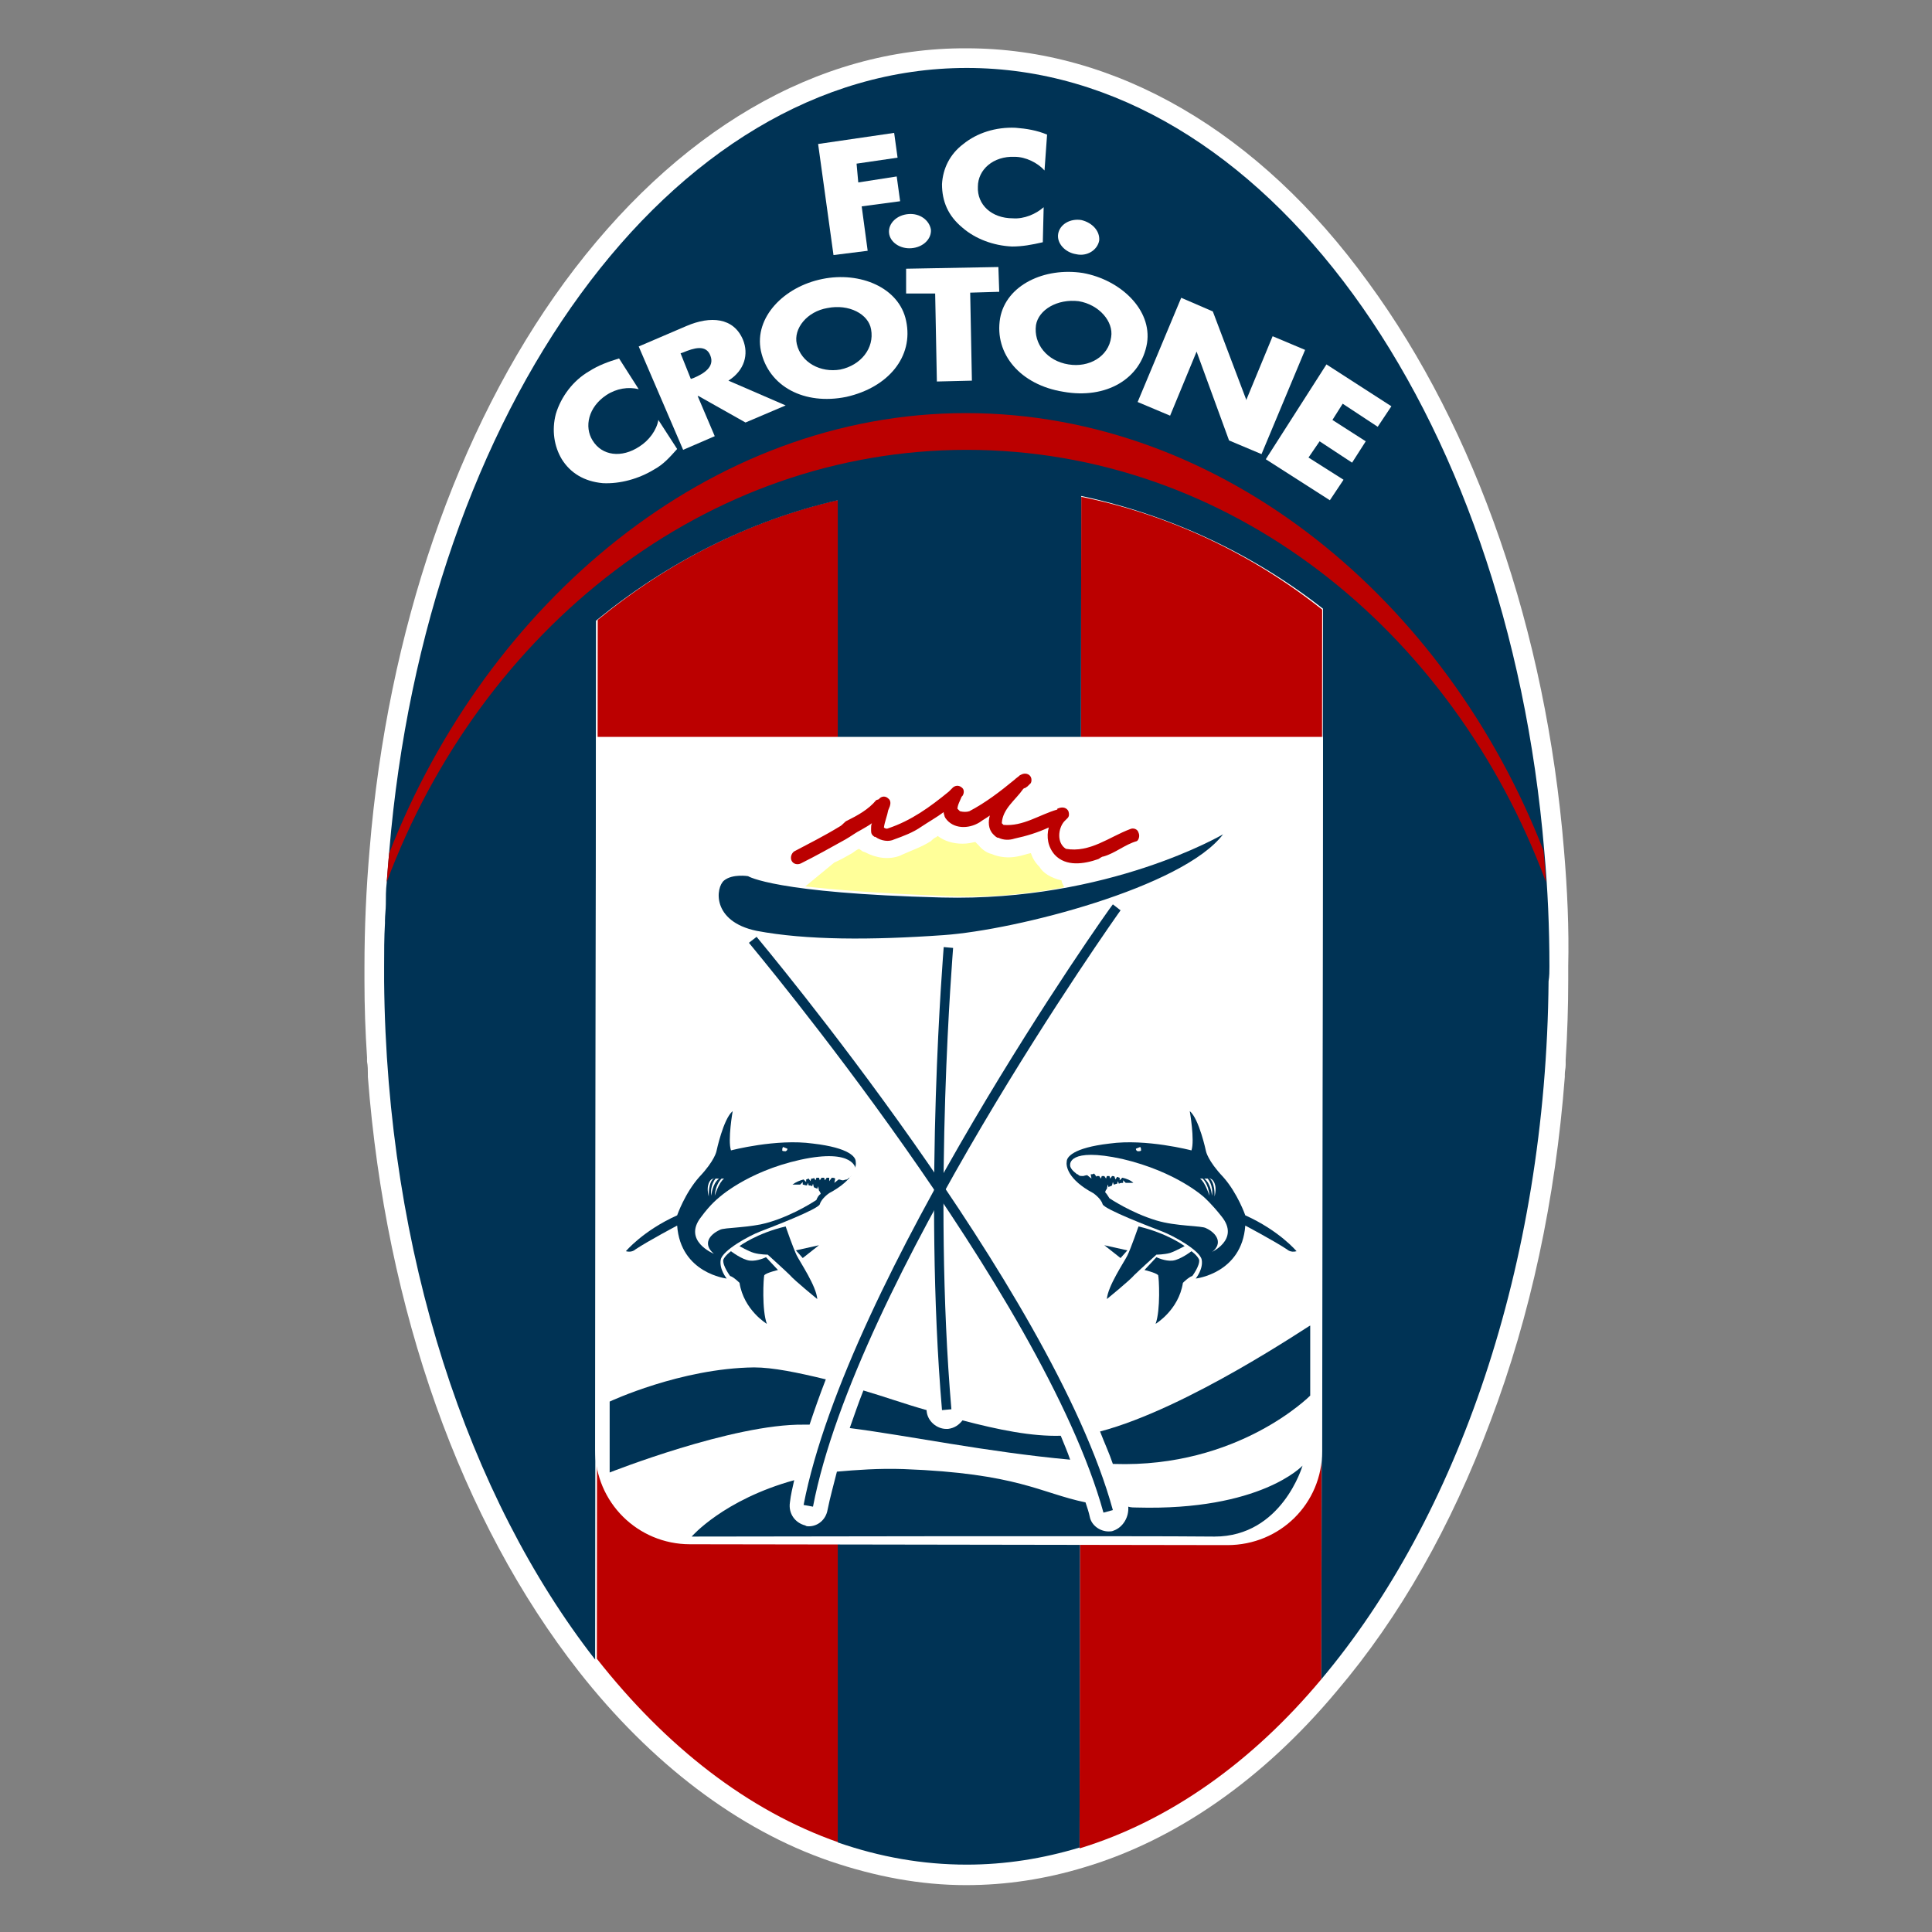 <svg height="1000" viewBox="0 0 264.583 264.583" width="1000" xmlns="http://www.w3.org/2000/svg"><rect x="0" y="0" width="264.583" height="264.583" fill="#808080" stroke="none"/><g transform="matrix(3.188 0 0 3.188 49.071 5.771)"><g transform="translate(-84.658 -79.267)"><g transform="matrix(.367 0 0 .367 84.922 79.532)"><path d="M 140.4 93.8 C 138.3 68.2 130.1 44.6 117.5 27.4 C 104.7 9.7 87.9 0 70.5 0 C 53 -.1 36.4 9.7 23.4 27.4 C 10.8 44.6 2.7 68.2 .6 93.8 C .2 98.4 0 103 0 107.5 c 0 .3 0 .7 0 1 c 0 .2 0 .5 0 .7 c 0 2.9 .1 5.9 .3 8.9 v .5 c .1 .5 .1 1 .1 1.6 c 0 .1 0 .1 0 .2 c 2.1 27.3 10.9 52 24.7 69.6 c 8.4 10.7 18.6 18.5 29.4 22.2 c 5.3 1.8 10.6 2.8 15.9 2.8 c 4.7 0 9.3 -.7 13.9 -2.1 c 10.7 -3.2 20.9 -10.3 29.5 -20.6 c 7.4 -8.7 13.4 -19.3 18 -31.6 c 4.7 -12.4 7.6 -26 8.7 -40.3 c 0 -.1 0 -.1 0 -.3 c 0 -.4 .1 -.7 .1 -1.1 v -.5 v -.1 c .2 -3.1 .3 -6.3 .3 -9.3 c 0 -.2 0 -.5 0 -.7 c 0 -.3 0 -.7 0 -1 c .1 -4.3 -.1 -8.9 -.5 -13.6" fill="#fff"/><path d="m 27.3 66.9 l -.1 121.6 c 8.1 10.3 17.7 17.8 28.3 21.5 L 55.7 52.8 C 45.1 55.2 35.6 60.1 27.3 66.9" fill="#b00"/><path d="m 83.9 52.5 l -.2 158.2 c 10.5 -3.2 20.2 -10.1 28.3 -19.8 L 112.1 65.7 C 103.9 59.2 94.3 54.6 83.9 52.5" fill="#b00"/><path d="m 138.7 107.5 c 0 -4.6 -.2 -9.1 -.6 -13.5 C 133.8 42.3 105.2 2.3 70.5 2.3 C 35.8 2.3 7.2 42.3 2.9 94 C 2.8 95.2 2.7 96.4 2.6 97.7 v 0 c -.1 .8 -.1 1.7 -.1 2.5 c 0 .6 -.1 1.3 -.1 1.9 c 0 .1 0 .3 0 .3 v 0 c -.1 1.7 -.1 3.4 -.1 5.1 c 0 .5 0 1.1 0 1.7 v 0 c .3 32 9.9 60.4 24.7 79.4 L 27.1 67 C 35.4 60.2 45 55.3 55.4 52.9 V 210 c 4.9 1.7 9.9 2.6 15.1 2.6 c 4.5 0 8.9 -.7 13.2 -2 L 83.9 52.4 c 10.3 2.2 20 6.7 28.3 13.2 L 112 190.9 c 15.9 -18.9 26.3 -48.4 26.6 -81.7 c -.1 -.6 -.1 -.6 0 0 c .1 -.6 .1 -1.2 .1 -1.7 m -6.2 -18.3 v 0 v 0 v 0" fill="#035"/><path d="M 2.6 97.6 C 13.7 67.9 40 47 70.5 47 c 30.6 0 56.8 20.9 67.8 50.6 c -.1 -1.2 -.2 -3 -.3 -3.7 C 126.7 64.8 100.6 42.7 70.4 42.7 C 40.3 42.7 14.3 65 2.9 94.2 C 2.8 94.9 2.7 96.4 2.6 97.6" fill="#b00"/><path d="m 112.2 80.6 l -.1 83.6 c 0 6.1 -4.9 11 -11.1 11 L 38.1 175.1 C 32 175.1 27 170.2 27 164 l .1 -83.4 z" fill="#fff"/><path d="m 70 160.6 c -.4 .5 -.9 .9 -1.7 1 c -.1 0 -.1 0 -.2 0 c -1.1 0 -2.2 -.9 -2.3 -2.1 v -.1 c -2.5 -.7 -5 -1.6 -7.4 -2.3 c -.6 1.5 -1.1 3 -1.6 4.4 c 7 .9 16 2.8 25.8 3.7 c -.3 -.9 -.7 -1.8 -1.1 -2.8 c -3.4 .1 -7.3 -.7 -11.5 -1.8" fill="#035"/><path d="m 45.6 154.4 c -8.6 .1 -16.9 4 -16.9 4 v 8.3 c 0 0 14.4 -5.7 22.7 -5.6 c .3 0 .5 0 .7 0 c .6 -1.8 1.2 -3.5 1.9 -5.3 c -3.3 -.8 -6.2 -1.4 -8.4 -1.4" fill="#035"/><path d="m 86.1 161.9 c .5 1.3 1.1 2.6 1.5 3.8 c .1 0 .1 0 .1 0 c 14.6 .5 23 -8 23 -8 v -8.2 c 0 -.1 -14.3 9.7 -24.6 12.4" fill="#035"/><path d="m 87.7 173.5 c -.2 .1 -.4 .1 -.6 .1 c -1 0 -2 -.7 -2.2 -1.7 c -.1 -.5 -.3 -1.1 -.5 -1.7 c -5.3 -1.1 -7.9 -3.4 -21.3 -3.9 c -2.9 -.1 -5.5 .1 -7.8 .3 c -.4 1.6 -.8 3 -1.1 4.5 c -.2 1.1 -1.1 1.9 -2.2 1.9 c -.1 0 -.3 0 -.4 -.1 c -1.2 -.3 -2 -1.4 -1.8 -2.7 c .1 -.9 .3 -1.7 .5 -2.6 c -8.3 2.3 -12 6.6 -12 6.6 c 0 0 53.2 -.1 61.2 0 c 7.9 0 10.3 -8.3 10.3 -8.3 c 0 0 -4.9 5.3 -19.4 4.9 c -.3 0 -.7 0 -1 -.1 c .1 1.2 -.6 2.4 -1.7 2.8" fill="#035"/><path d="M 86.5 171.4 C 79.4 145.7 45.3 105.1 45 104.7 l .9 -.7 c .3 .4 34.6 41.2 41.7 67.1 z" fill="#035"/><path d="m 52.5 170.7 l -1.1 -.2 c 5.1 -26.4 35.8 -69.9 36.2 -70.3 l .9 .7 c -.3 .4 -31 43.7 -36 69.8" fill="#035"/><path d="m 67.6 159.4 c -2.2 -25.8 .2 -54 .2 -54.2 l 1.1 .1 c 0 .3 -2.4 28.4 -.2 54 z" fill="#035"/><path d="m 69.6 89.7 v 0 v 0 c 0 .1 0 .1 0 0" fill="#fff"/><path d="m 43.1 124.4 c 0 0 -.6 3.4 -.2 4.6 c 0 0 5.3 -1.4 9.6 -.8 c 4.3 .5 5 1.6 5 2.1 c .1 .5 -.1 2.1 -3.1 3.7 c 0 0 -.9 .6 -1.1 1.3 c -.2 .6 -5.7 2.7 -7 3.2 c -1.3 .5 -4.4 2.2 -4.6 3.3 c -.2 1.1 .7 2.2 .7 2.2 c 0 0 -5.4 -.6 -5.8 -6.2 c 0 0 -3.4 1.8 -4.9 2.8 c 0 0 -.4 .4 -1.1 .2 c 0 0 2 -2.4 6 -4.2 c 0 0 .9 -2.6 2.6 -4.5 c 1.8 -1.9 2 -3 2 -3 c 0 0 .8 -3.8 1.9 -4.7" fill="#035"/><path d="m 43.9 140.2 c 0 0 2 -1.5 5.4 -2.3 c 0 0 .9 2.6 1.3 3.4 c .4 .8 2.3 3.6 2.4 5.1 c 0 0 -2.7 -2.2 -3.2 -2.8 c -.5 -.5 -2.6 -2.4 -2.6 -2.4 c 0 0 -.9 0 -1.6 -.2 c -.7 -.2 -1.7 -.8 -1.7 -.8" fill="#035"/><path d="m 42.9 140.8 c 0 0 1.3 1 2.2 1.1 c .9 .1 1.9 -.4 1.9 -.4 l 1.4 1.5 c 0 0 -1.3 .3 -1.6 .6 c -.1 .3 -.3 4.1 .3 5.7 c 0 0 -2.7 -1.6 -3.2 -4.8 c 0 0 -.7 -.7 -1.1 -.8 c 0 0 -.9 -1.2 -.8 -1.9 c .2 -.5 .9 -1 .9 -1" fill="#035"/><path d="M 50.5 140.7 L 53.2 140.1 L 51.3 141.6 Z" fill="#035"/><path d="M 49.5 128.8 L 49 128.6 c -.1 .1 -.1 .3 -.1 .4 c 0 .1 .3 .1 .4 .1 c .2 -.1 .2 -.2 .2 -.3" fill="#fff"/><path d="m 41.8 132.3 c 0 0 -.7 .6 -.8 2 c 0 0 .5 -1.6 1.1 -2" fill="#fff"/><path d="m 41.1 132.3 c 0 0 -.7 .8 -.5 2 c 0 0 .1 -1.4 .9 -2" fill="#fff"/><path d="m 40.6 132.4 c 0 0 -.7 .5 -.3 2 c 0 0 -.1 -1.8 .7 -2.2" fill="#fff"/><path d="m 51 130.1 c -6.3 1.4 -9.6 4.5 -9.6 4.5 c 0 0 -.9 .7 -2 2.2 c -2.2 2.8 1.5 4.3 1.5 4.3 c -1.3 -1.1 -.6 -2.2 .7 -2.8 c .5 -.3 3.5 -.2 5.8 -.9 c 3 -.9 5.5 -2.6 5.5 -2.6 c .1 -.3 .3 -.6 .5 -.7 c 0 -.1 -.1 -.3 -.2 -.4 l -.1 -.5 l -.1 .3 c -.1 -.1 -.3 -.1 -.4 -.2 l -.1 -.4 l -.1 .3 c -.1 -.1 -.3 -.1 -.4 -.1 l -.1 -.3 l -.1 .3 c -.2 0 -.4 -.1 -.5 -.1 v -.3 L 51 133 c -.5 0 -.9 0 -.9 0 c .4 -.3 .9 -.5 1.3 -.6 l .3 .3 v -.3 c .1 0 .2 -.1 .3 -.1 l .2 .3 l .1 -.3 c .1 0 .3 0 .3 -.1 l .2 .3 l .1 -.3 c .1 0 .2 0 .3 0 l .1 .3 l .2 -.3 c .1 0 .2 0 .3 0 l .1 .3 l .2 -.3 c .1 0 .2 0 .3 0 v .4 l .3 -.4 c .1 0 .3 0 .4 .1 l -.1 .5 l .5 -.4 c .2 0 .3 .1 .5 .1 c .1 0 .3 -.1 .5 -.1 l .1 -.1 v 0 v 0 c .1 -.1 .1 -.1 .2 -.1 c .7 -.7 .7 -1 .7 -1 c 0 0 -.1 -2.5 -6.5 -1.1" fill="#fff"/><path d="m 96.6 124.4 c 0 0 .6 3.4 .2 4.6 c 0 0 -5.3 -1.4 -9.6 -.8 c -4.3 .5 -5 1.6 -5 2.1 c -.1 .5 .1 2.1 3.1 3.7 c 0 0 .9 .6 1.1 1.3 c .2 .6 5.7 2.7 7 3.2 c 1.3 .5 4.4 2.2 4.6 3.3 c .2 1.1 -.7 2.2 -.7 2.2 c 0 0 5.4 -.6 5.8 -6.2 c 0 0 3.4 1.8 4.9 2.8 c 0 0 .4 .4 1.1 .2 c 0 0 -2 -2.4 -6 -4.2 c 0 0 -.9 -2.6 -2.6 -4.5 c -1.8 -1.9 -2 -3 -2 -3 c 0 0 -.8 -3.8 -1.9 -4.7" fill="#035"/><path d="m 96 140.2 c 0 0 -2 -1.5 -5.4 -2.3 c 0 0 -.9 2.6 -1.3 3.4 c -.4 .8 -2.3 3.6 -2.4 5.1 c 0 0 2.7 -2.2 3.2 -2.8 c .5 -.5 2.6 -2.4 2.6 -2.4 c 0 0 .9 0 1.6 -.2 c .6 -.2 1.7 -.8 1.7 -.8" fill="#035"/><path d="m 96.8 140.8 c 0 0 -1.3 1 -2.2 1.1 c -.9 .1 -1.9 -.4 -1.9 -.4 l -1.4 1.5 c 0 0 1.3 .3 1.6 .6 c .1 .3 .3 4.1 -.3 5.7 c 0 0 2.7 -1.6 3.2 -4.8 c 0 0 .7 -.7 1.1 -.8 c 0 0 .9 -1.2 .8 -1.9 c -.2 -.5 -.9 -1 -.9 -1" fill="#035"/><path d="M 89.3 140.7 L 86.6 140.1 L 88.5 141.6 Z" fill="#035"/><path d="m 90.3 128.8 l .5 -.2 c .1 .1 .1 .3 .1 .4 c 0 .1 -.3 .1 -.4 .1 c -.2 -.1 -.2 -.2 -.2 -.3" fill="#fff"/><path d="m 98.1 132.3 c 0 0 .7 .6 .8 2 c 0 0 -.5 -1.6 -1.1 -2" fill="#fff"/><path d="m 98.7 132.3 c 0 0 .7 .8 .5 2 c 0 0 -.1 -1.4 -.9 -2" fill="#fff"/><path d="m 99.2 132.4 c 0 0 .7 .5 .3 2 c 0 0 .1 -1.8 -.7 -2.2" fill="#fff"/><path d="m 100.3 136.7 c -1.1 -1.4 -2 -2.2 -2 -2.2 c 0 0 -3.2 -3 -9.6 -4.5 c -6.4 -1.4 -6.1 .7 -6.1 .7 c 0 0 -.1 .4 .7 1 c .1 .1 .1 .1 .2 .1 v 0 v 0 l .1 .1 c .1 .1 .3 .1 .5 .1 c .1 0 .3 -.1 .5 -.1 l .5 .4 l -.1 -.5 c .1 0 .3 0 .4 -.1 l .3 .4 V 132 c .1 0 .2 0 .3 0 l .2 .3 l .1 -.3 c .1 0 .2 0 .3 0 l .2 .3 l .1 -.3 c .1 0 .2 0 .3 0 l .1 .3 l .2 -.3 c .1 0 .3 0 .3 .1 l .1 .3 l .2 -.3 c .1 0 .2 .1 .3 .1 v .3 l .3 -.3 c .5 .1 1 .3 1.3 .6 c 0 0 -.4 0 -.9 0 l -.3 -.3 v .3 c -.2 0 -.3 0 -.5 .1 l -.1 -.3 l -.1 .3 c -.1 0 -.3 .1 -.4 .1 l -.1 -.3 l -.1 .4 c -.1 .1 -.3 .1 -.4 .2 L 87 133 l -.1 .5 c -.1 .1 -.2 .3 -.2 .4 c .2 .2 .3 .4 .5 .7 c 0 0 2.5 1.7 5.5 2.6 c 2.3 .7 5.3 .6 5.8 .9 c 1.3 .6 2 1.8 .7 2.8 c -.3 .1 3.4 -1.4 1.1 -4.2" fill="#fff"/><path d="m 90.6 91.8 c -.1 -.4 -.6 -.6 -1 -.4 c -2.4 .9 -4.7 2.8 -7.5 2.3 C 81 93 81.2 91.3 81.9 90.5 L 82 90.4 c .1 -.1 .1 -.1 .2 -.2 l .1 -.1 c .2 -.2 .2 -.5 .1 -.8 c -.2 -.4 -.6 -.5 -1 -.4 L 81.1 89 c 0 0 0 0 0 .1 c -2.1 .6 -4 2 -6.3 1.8 l -.1 -.1 l -.1 -.1 c .1 -1.7 1.6 -2.7 2.5 -4 c .1 -.1 .1 -.1 .2 -.1 l .3 -.2 c .1 -.1 .2 -.2 .3 -.3 L 78 86 c .1 -.2 .1 -.5 0 -.7 c -.2 -.4 -.7 -.5 -1.1 -.3 l -.2 .1 c -.2 .2 -.4 .3 -.6 .5 c -1.7 1.4 -3.4 2.7 -5.3 3.7 c -.3 .1 -.7 .1 -1.1 0 L 69.4 89 v 0 c 0 0 0 0 0 .1 c 0 -.5 .3 -1 .5 -1.5 L 70 87.5 c .2 -.3 .2 -.7 0 -.9 c -.3 -.3 -.7 -.4 -1.1 -.1 l -.1 .1 v 0 l -.1 .1 l -.3 .3 c -2.2 1.8 -4.4 3.4 -7.1 4.3 c -.2 .1 -.4 0 -.5 -.1 c .1 -.7 .4 -1.4 .5 -2 l .2 -.5 C 61.6 88.4 61.6 88 61.3 87.8 C 61 87.5 60.5 87.5 60.2 87.9 L 59.9 88 c -.9 1.1 -2.2 1.8 -3.4 2.4 c -.3 .1 -.5 .5 -.9 .7 c -1.8 1.1 -3.6 2 -5.3 2.9 c -.3 .2 -.5 .7 -.3 1.1 c .2 .4 .7 .5 1.1 .3 c 1.8 -.9 3.4 -1.8 5.2 -2.8 c .7 -.4 1.2 -.8 1.8 -1.1 c .5 -.3 .9 -.5 1.3 -.8 c -.1 .2 -.1 .4 -.1 .6 v .3 c 0 .3 .1 .5 .4 .7 h .1 c .7 .5 1.6 .6 2.2 .3 c 1.1 -.4 2.2 -.8 3.2 -1.5 c .9 -.6 1.8 -1.1 2.6 -1.7 v .1 c 0 .1 .1 .3 .1 .4 l .1 .2 c .9 1.3 2.7 1.3 4 .5 c .4 -.3 .8 -.5 1.2 -.8 c -.2 .7 -.2 1.6 .4 2.2 l .1 .1 c .1 .1 .2 .2 .4 .3 h .1 c .6 .3 1.3 .3 1.9 .1 c 1.4 -.3 2.7 -.7 4 -1.3 c -.3 1.1 -.1 2.3 .7 3.2 c 1.3 1.4 3.4 1.1 5.1 .5 c .2 -.1 .4 -.3 .6 -.3 c 1.4 -.4 2.5 -1.4 3.9 -1.8 c .2 -.1 .4 -.6 .2 -1 m -21 -4.4 v 0 v 0 c 0 .1 0 0 0 0" fill="#b00"/><path d="m 100.5 92 c 0 0 -13.4 7.9 -32.9 7.4 C 48 98.9 44.9 96.9 44.9 96.9 c 0 0 -1.8 -.3 -2.8 .5 c -1 .8 -1.5 4.8 3.8 5.9 c 5.8 1.1 13.4 1.1 21.9 .5 c 8.5 -.6 28 -5.6 32.7 -11.8" fill="#035"/><path d="m 81.9 98.2 c -.1 -.3 -.3 -.5 -.3 -.8 c -1.3 -.3 -2.2 -.9 -2.6 -1.6 c -.5 -.5 -.8 -1 -1 -1.6 c -.5 .1 -1 .3 -1.6 .4 c -1 .2 -2.1 .1 -3 -.3 v 0 c -.5 -.1 -1.1 -.5 -1.5 -1 L 71.8 93.2 C 71.7 93.1 71.6 93 71.5 92.9 C 71 93 70.6 93.1 70 93.1 c -1.1 0 -2.1 -.3 -2.9 -.9 c -.1 0 -.1 .1 -.1 .1 c -.3 .1 -.5 .3 -.7 .5 c -1.1 .7 -2.3 1.1 -3.4 1.6 l -.2 .1 C 61.4 95 59.9 94.8 58.6 94.1 L 58.3 94 C 58.2 93.9 58 93.8 57.9 93.7 C 57.6 93.8 57.4 94 57.1 94.2 C 56.4 94.6 55.7 95 55 95.3 l -3.4 2.8 c 3.4 .4 8.5 .8 15.9 1.1 c 5.4 .3 10.2 -.2 14.4 -1" fill="#ff9"/><path d="m 32.1 39.9 c -1.2 -.3 -2.6 -.1 -3.8 .7 c -2.1 1.4 -2.6 3.7 -1.6 5.3 c 1.1 1.8 3.4 2.1 5.5 .7 c 1.1 -.7 2 -1.9 2.2 -3.1 l 2.2 3.4 c -.9 1 -1.6 1.8 -2.7 2.4 c -1.8 1.1 -4 1.7 -6 1.6 c -2.2 -.2 -3.8 -1.2 -4.8 -2.8 c -.9 -1.5 -1.2 -3.4 -.7 -5.3 c .6 -2 2 -3.9 3.9 -5 c 1.1 -.7 2.2 -1.1 3.5 -1.5 z" fill="#fff"/><path d="m 49.3 41.8 l -4.7 2 l -5.5 -3.1 H 39 l 2 4.7 l -3.7 1.6 l -5.2 -12.1 l 5.6 -2.4 c 2.8 -1.2 5.5 -1 6.6 1.6 c .7 1.7 .2 3.6 -1.7 4.8 z m -11.1 -3.1 l .3 -.1 c 1.2 -.5 2.5 -1.3 2 -2.6 c -.5 -1.4 -2 -.9 -3.2 -.4 L 37 35.7 Z" fill="#fff"/><path d="m 63.4 31.9 c .9 4.2 -2.1 7.8 -7 8.9 c -4.9 1 -9.1 -1.2 -10 -5.4 c -.8 -3.9 2.7 -7.5 7.2 -8.4 c 4.4 -.9 9 1 9.8 4.9 m -12.8 2.7 c .5 2.2 2.8 3.4 5.1 3 c 2.4 -.5 4 -2.5 3.6 -4.7 c -.3 -1.8 -2.6 -3 -5.1 -2.5 c -2.4 .4 -4 2.4 -3.6 4.2" fill="#fff"/><path d="M 66.8 28.7 L 63.4 28.7 L 63.4 25.8 L 74.2 25.6 L 74.3 28.5 L 70.9 28.6 L 71.1 38.9 L 67 39 Z" fill="#fff"/><path d="m 91.6 34.5 c -.7 4.2 -4.8 6.6 -9.8 5.7 c -5 -.8 -8.1 -4.4 -7.4 -8.6 c .7 -3.9 5.2 -6 9.7 -5.3 c 4.4 .8 8.1 4.3 7.5 8.2 m -13 -2.1 c -.3 2.2 1.3 4.2 3.8 4.6 c 2.4 .4 4.7 -.9 5 -3.2 C 87.7 32 86 30 83.6 29.6 c -2.5 -.3 -4.7 1 -5 2.8" fill="#fff"/><path d="M 105 47.5 L 101.2 45.9 L 97.4 35.5 L 94.3 43 L 90.5 41.4 L 95.6 29.2 L 99.3 30.8 L 103.2 41.1 L 103.2 41.2 L 106.3 33.7 L 110.1 35.3 Z" fill="#fff"/><path d="M 114.6 50.5 L 113 52.9 L 105.5 48.1 L 112.6 37 L 120.2 41.9 L 118.6 44.3 L 114.5 41.6 L 113.3 43.5 L 117.2 46 L 115.6 48.5 L 111.8 46 L 110.5 47.9 Z" fill="#fff"/><path d="M 62 9.9 L 62.4 12.8 L 57.6 13.5 L 57.8 15.7 L 62.3 15 L 62.7 17.9 L 58.2 18.5 L 58.9 23.7 L 54.9 24.2 L 53.1 11.2 Z" fill="#fff"/><path d="m 66.3 21.2 c .1 1.1 -.9 2.1 -2.3 2.2 c -1.3 .1 -2.5 -.7 -2.6 -1.8 c -.1 -1.1 .9 -2.1 2.3 -2.2 c 1.3 -.1 2.4 .7 2.6 1.8" fill="#fff"/><path d="m 79.6 14.3 c -.8 -.9 -2.2 -1.6 -3.5 -1.6 c -2.5 -.1 -4.3 1.5 -4.3 3.5 c -.1 2.1 1.6 3.7 4.1 3.7 c 1.3 .1 2.7 -.5 3.6 -1.3 l -.1 4.1 C 78.1 23 77 23.2 75.8 23.2 C 73.6 23.1 71.5 22.3 70 21 c -1.7 -1.4 -2.4 -3.1 -2.4 -5.1 c .1 -1.8 .9 -3.5 2.5 -4.7 c 1.6 -1.3 3.8 -2 6.1 -1.9 c 1.3 .1 2.5 .3 3.7 .8 z" fill="#fff"/><path d="m 86 22.5 c -.2 1.1 -1.4 1.9 -2.7 1.6 c -1.3 -.2 -2.3 -1.3 -2.1 -2.4 c .2 -1.1 1.4 -1.8 2.7 -1.6 c 1.3 .3 2.2 1.3 2.1 2.4" fill="#fff"/></g></g></g></svg>